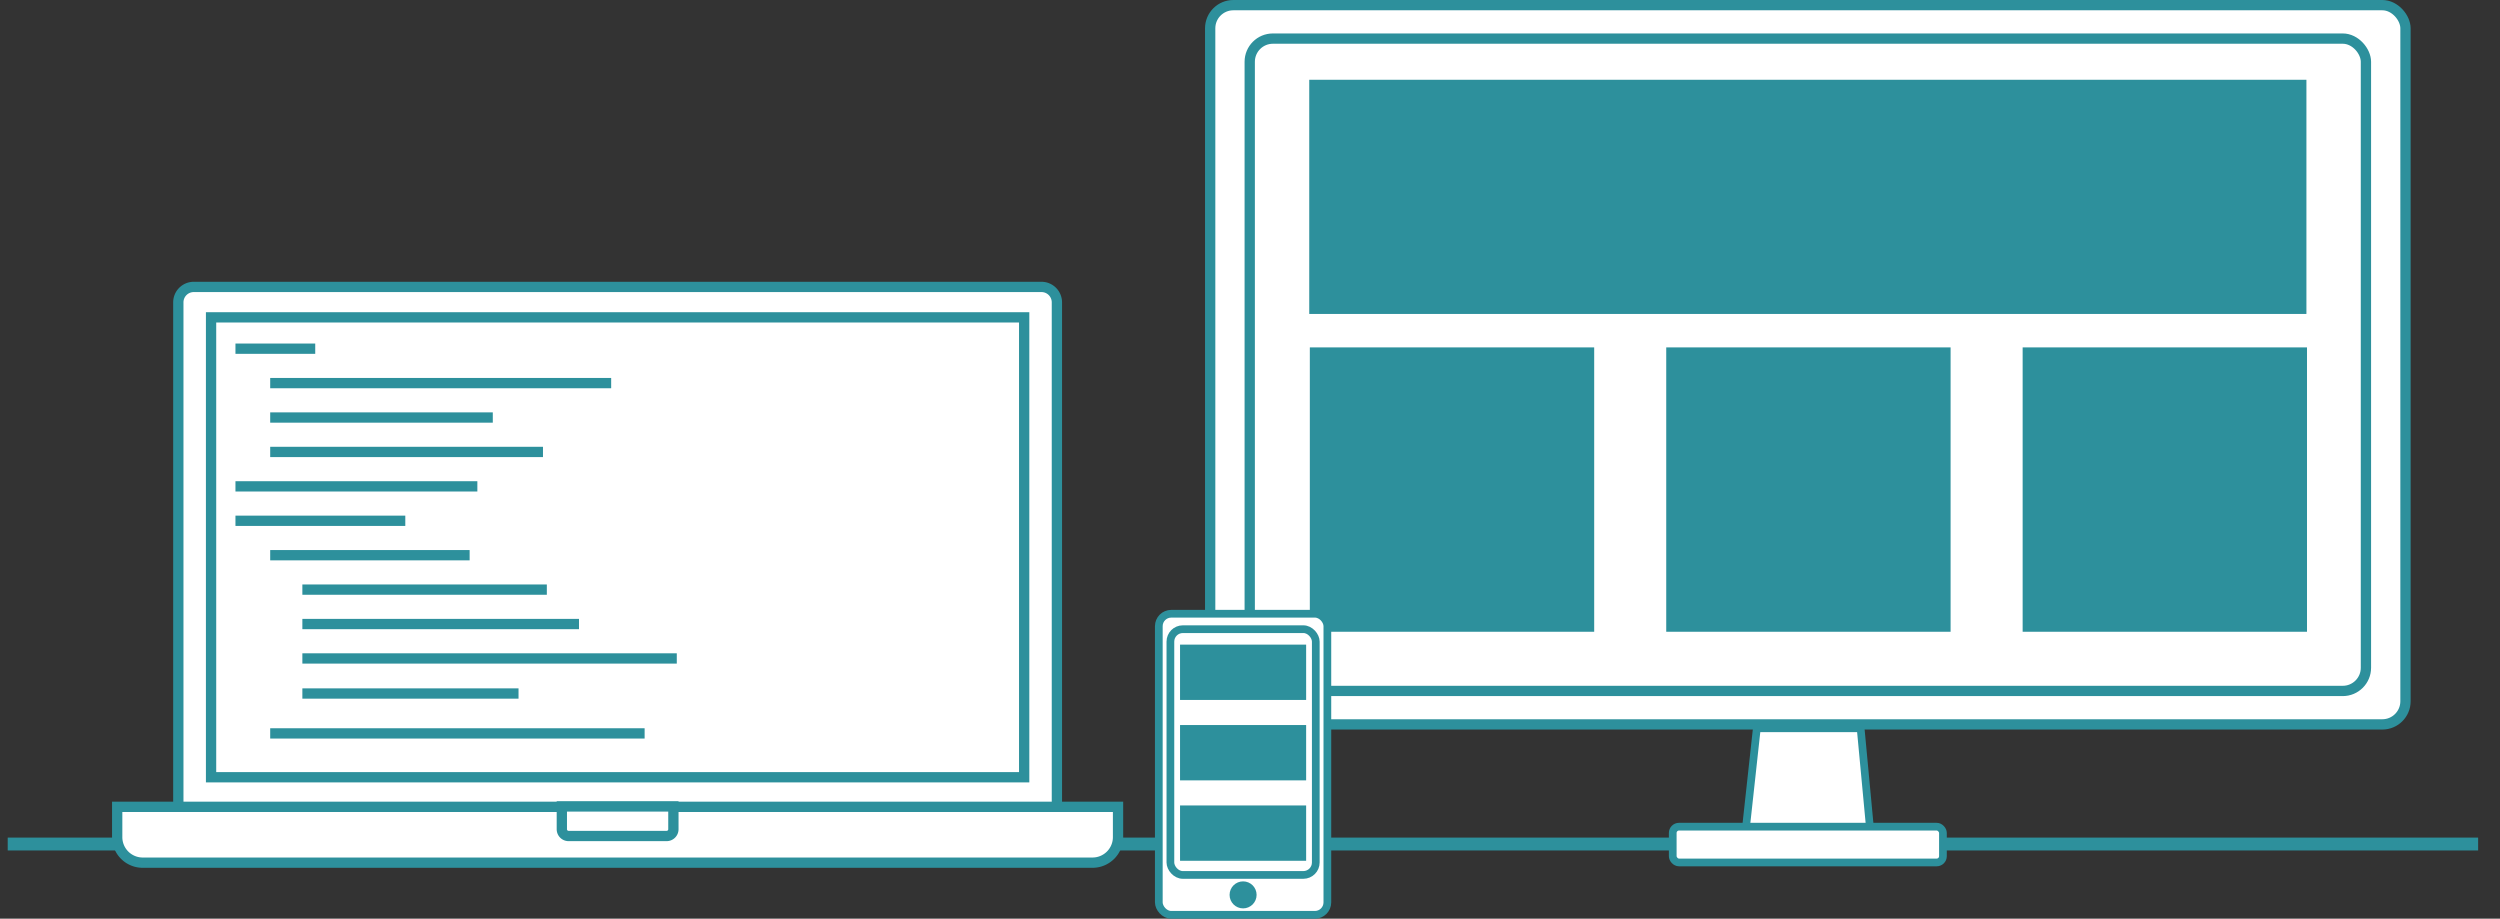 <svg xmlns="http://www.w3.org/2000/svg" xmlns:xlink="http://www.w3.org/1999/xlink" viewBox="0 0 1943 714"><rect x="0" y="0" width="1943" height="714" fill="#333333" stroke="none"/><defs><style>.cls-1,.cls-3,.cls-5{fill:none;}.cls-2{clip-path:url(#clip-path);}.cls-3,.cls-4,.cls-5,.cls-6,.cls-7,.cls-8{stroke:#2d909c;stroke-miterlimit:10;}.cls-3{stroke-width:10px;}.cls-4,.cls-7{fill:#fff;}.cls-4,.cls-5,.cls-6{stroke-width:8px;}.cls-6,.cls-8{fill:#2d909c;}.cls-7,.cls-8{stroke-width:6px;}</style><clipPath id="clip-path" transform="translate(0 -356)"><rect class="cls-1" x="6" width="1920" height="1080"/></clipPath></defs><title>header-img</title><g id="Layer_2" data-name="Layer 2"><g id="Layer_1-2" data-name="Layer 1"><g class="cls-2"><line class="cls-3" y1="656" x2="1943" y2="656"/><path class="cls-4" d="M150.6,223H809.42a12,12,0,0,1,12,12V633a0,0,0,0,1,0,0H138.59a0,0,0,0,1,0,0V235A12,12,0,0,1,150.6,223Z"/><rect class="cls-4" x="164.04" y="246.65" width="631.95" height="357.43"/><path class="cls-4" d="M91.08,627.06H868.94a0,0,0,0,1,0,0v23.57a19.83,19.83,0,0,1-19.83,19.83H110.91a19.83,19.83,0,0,1-19.83-19.83V627.06a0,0,0,0,1,0,0Z"/><path class="cls-4" d="M436.66,626.76h86.7a0,0,0,0,1,0,0v17.73a5.25,5.25,0,0,1-5.25,5.25h-76.2a5.25,5.25,0,0,1-5.25-5.25V626.76A0,0,0,0,1,436.66,626.76Z"/><line class="cls-5" x1="183" y1="271" x2="245" y2="271"/><line class="cls-5" x1="210" y1="297.75" x2="475" y2="297.75"/><line class="cls-5" x1="210" y1="324.5" x2="383" y2="324.5"/><line class="cls-5" x1="210" y1="351.25" x2="422" y2="351.25"/><line class="cls-5" x1="183" y1="378" x2="371" y2="378"/><line class="cls-5" x1="183" y1="404.75" x2="315" y2="404.75"/><line class="cls-5" x1="210" y1="431.5" x2="365" y2="431.5"/><line class="cls-5" x1="235" y1="458.25" x2="425" y2="458.25"/><line class="cls-5" x1="235" y1="485" x2="450" y2="485"/><line class="cls-5" x1="235" y1="511.75" x2="526" y2="511.75"/><line class="cls-5" x1="235" y1="539" x2="403" y2="539"/><line class="cls-5" x1="210" y1="570" x2="501" y2="570"/><rect class="cls-4" x="940.55" y="4" width="929" height="559" rx="18" ry="18"/><rect class="cls-4" x="971.29" y="30" width="867.51" height="507" rx="18" ry="18"/><rect class="cls-6" x="1021.55" y="66" width="767" height="174"/><rect class="cls-6" x="1022" y="274" width="213" height="213"/><rect class="cls-6" x="1299" y="274" width="213" height="213"/><polygon class="cls-7" points="1454.42 655.01 1355.68 655.01 1365.41 566 1446.08 566 1454.42 655.01"/><rect class="cls-7" x="1300.05" y="642.49" width="210" height="27.81" rx="4.88" ry="4.88"/><rect class="cls-6" x="1576" y="274" width="213" height="213"/><rect class="cls-7" x="900.63" y="477" width="131" height="234" rx="9.67" ry="9.67"/><rect class="cls-7" x="909.63" y="489" width="113" height="191" rx="9.67" ry="9.67"/><circle class="cls-8" cx="966.13" cy="695.5" r="7.5"/><rect class="cls-8" x="920.13" y="504" width="92" height="37"/><rect class="cls-8" x="920.13" y="566.5" width="92" height="37"/><rect class="cls-8" x="920.13" y="629" width="92" height="37"/></g></g></g></svg>